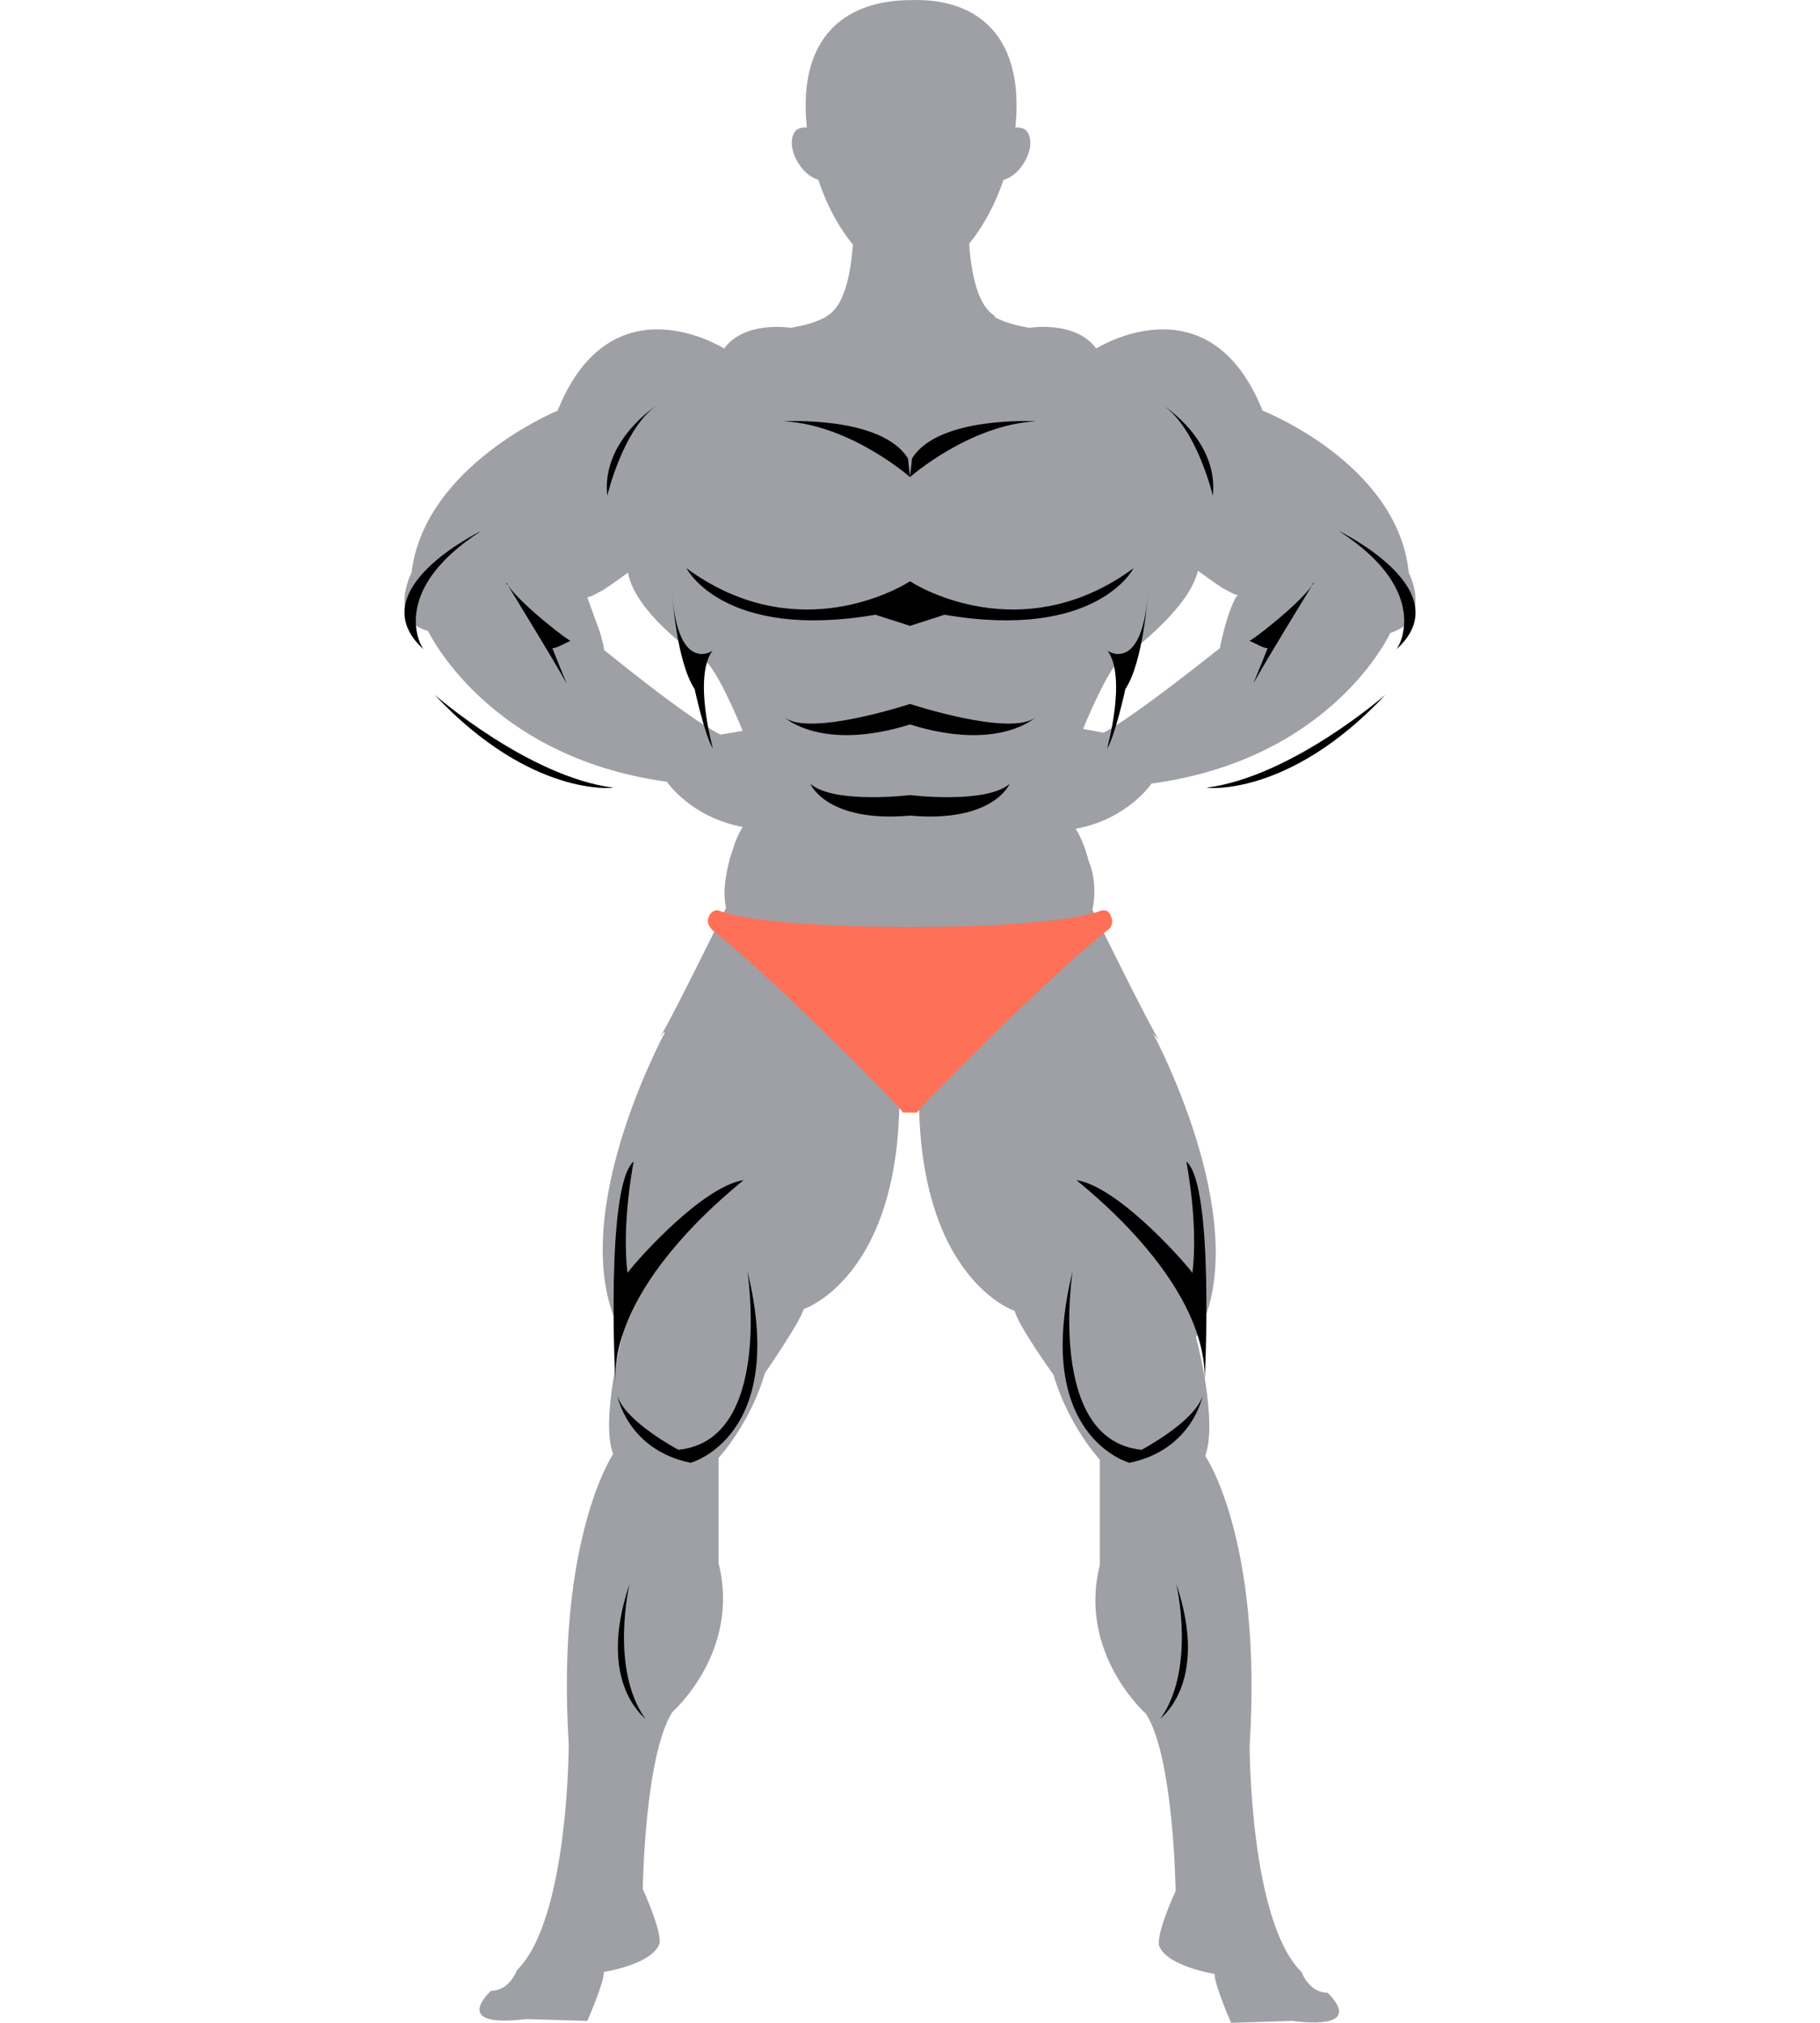 <svg width="18" height="20" viewBox="0 0 18 20" fill="none" xmlns="http://www.w3.org/2000/svg">
<g id="bullseye-with-target-symbol-svgrepo-com 2">
<g id="Vector">
<path d="M11.481 10.28C11.499 10.298 11.499 10.298 11.481 10.28V10.28Z" fill="#9EA0A5"/>
<path d="M6.54 10.28C6.522 10.298 6.54 10.298 6.54 10.28V10.28Z" fill="#9EA0A5"/>
<path d="M13.933 5.662C13.823 4.582 12.487 4.06 12.487 4.06C11.957 2.738 10.841 3.446 10.841 3.446C10.639 3.166 10.182 3.241 10.182 3.241C9.614 3.148 9.651 2.887 9.651 2.887H8.352C8.352 2.887 8.388 3.148 7.821 3.241C7.821 3.241 7.364 3.166 7.162 3.446C7.162 3.446 6.046 2.738 5.515 4.06C5.515 4.06 4.198 4.6 4.07 5.662C4.07 5.662 3.832 6.127 4.234 6.239C4.234 6.239 4.82 7.487 6.595 7.729C6.595 7.729 6.833 8.082 7.345 8.176C7.345 8.176 7.309 8.231 7.272 8.325C7.254 8.38 7.236 8.436 7.217 8.492C7.181 8.641 7.144 8.809 7.181 8.976C7.181 8.976 6.595 10.168 6.522 10.261C6.54 10.242 6.558 10.205 6.577 10.205C6.54 10.28 5.552 12.123 6.156 13.203C6.156 13.203 5.936 14.041 6.064 14.376C6.064 14.376 5.497 15.214 5.625 17.244C5.625 17.244 5.625 18.976 5.113 19.479C5.113 19.479 5.04 19.683 4.857 19.683C4.857 19.683 4.436 20.056 5.204 19.963L5.808 19.981C5.808 19.981 5.973 19.609 5.973 19.497C5.973 19.497 6.449 19.423 6.522 19.218C6.522 19.218 6.558 19.125 6.357 18.678C6.357 18.678 6.375 17.356 6.65 16.927C6.65 16.927 7.327 16.332 7.107 15.456V14.414C7.107 14.414 7.419 14.079 7.565 13.576C7.565 13.576 7.913 13.073 7.949 12.943C7.949 12.943 9.029 12.589 8.882 10.447H9.102C8.956 12.607 10.035 12.961 10.035 12.961C10.072 13.11 10.42 13.594 10.42 13.594C10.566 14.097 10.877 14.432 10.877 14.432V15.475C10.658 16.35 11.335 16.946 11.335 16.946C11.609 17.374 11.627 18.697 11.627 18.697C11.426 19.143 11.463 19.236 11.463 19.236C11.536 19.441 12.012 19.516 12.012 19.516C12.012 19.628 12.176 20 12.176 20L12.78 19.981C13.549 20.075 13.128 19.702 13.128 19.702C12.945 19.702 12.872 19.497 12.872 19.497C12.359 18.994 12.359 17.263 12.359 17.263C12.487 15.214 11.92 14.395 11.92 14.395C12.048 14.041 11.829 13.222 11.829 13.222C12.432 12.161 11.444 10.298 11.408 10.224C11.408 10.224 11.444 10.261 11.463 10.28C11.389 10.187 10.804 8.995 10.804 8.995C10.841 8.827 10.822 8.641 10.767 8.511C10.749 8.455 10.731 8.38 10.712 8.343C10.676 8.25 10.639 8.194 10.639 8.194C11.152 8.101 11.389 7.747 11.389 7.747C13.183 7.505 13.75 6.258 13.75 6.258C14.171 6.127 13.933 5.662 13.933 5.662ZM7.126 7.263C6.815 7.114 5.973 6.425 5.973 6.425C5.973 6.388 5.955 6.332 5.936 6.258C5.881 6.109 5.808 5.904 5.808 5.904C5.845 5.904 5.9 5.867 5.973 5.829C6.083 5.755 6.211 5.662 6.211 5.662C6.284 6.09 6.998 6.555 6.998 6.555C7.144 6.723 7.345 7.226 7.345 7.226L7.126 7.263ZM12.103 6.239C12.085 6.313 12.066 6.388 12.066 6.407C12.066 6.407 11.207 7.096 10.914 7.244L10.712 7.207C10.712 7.207 10.914 6.704 11.06 6.537C11.06 6.537 11.755 6.053 11.847 5.643C11.847 5.643 11.975 5.736 12.085 5.811C12.158 5.848 12.213 5.885 12.249 5.885C12.213 5.885 12.14 6.09 12.103 6.239Z" fill="#9EA0A5"/>
<path d="M10.054 1.044C10.054 1.807 9.578 2.738 9.011 2.738C8.425 2.738 7.968 1.807 7.968 1.044C7.968 0.28 8.443 0.001 9.011 0.001C9.596 -0.018 10.054 0.28 10.054 1.044Z" fill="#9EA0A5"/>
<path d="M9.578 2.086H8.443C8.443 2.086 8.48 2.98 8.169 3.129H9.852C9.541 2.98 9.578 2.086 9.578 2.086Z" fill="#9EA0A5"/>
<path d="M10.108 1.639C10.017 1.77 9.871 1.826 9.779 1.751C9.706 1.677 9.724 1.528 9.834 1.397C9.926 1.267 10.072 1.23 10.145 1.286C10.218 1.36 10.2 1.509 10.108 1.639Z" fill="#9EA0A5"/>
<path d="M7.913 1.639C8.004 1.77 8.151 1.826 8.242 1.751C8.315 1.677 8.297 1.528 8.187 1.397C8.096 1.267 7.949 1.23 7.876 1.286C7.803 1.36 7.821 1.509 7.913 1.639Z" fill="#9EA0A5"/>
</g>
<g id="Vector_2">
<path d="M9 5.747V6.188L9.342 6.078C10.849 6.335 11.211 5.618 11.211 5.618C10.186 6.372 9.201 5.876 9 5.747Z" fill="black"/>
<path d="M9 6.96C9 6.96 10.005 7.291 10.246 7.089C10.246 7.089 9.884 7.438 9 7.163V6.96Z" fill="black"/>
<path d="M9 7.861C9 7.861 9.744 7.953 9.985 7.751C9.985 7.751 9.824 8.137 9 8.064V7.861Z" fill="black"/>
<path d="M11.351 5.876C11.351 5.876 11.311 6.537 11.13 6.813C11.13 6.813 11.03 7.273 10.949 7.402C10.949 7.402 11.15 6.685 10.949 6.427C10.929 6.427 11.291 6.685 11.351 5.876Z" fill="black"/>
<path d="M12.979 5.784C12.879 5.949 12.517 6.537 12.396 6.758C12.457 6.611 12.537 6.409 12.537 6.409C12.497 6.409 12.437 6.372 12.356 6.335C12.356 6.354 12.839 5.986 12.979 5.784Z" fill="black"/>
<path d="M12.999 5.747C12.999 5.765 12.979 5.765 12.979 5.784C12.999 5.765 12.999 5.747 12.999 5.747Z" fill="black"/>
<path d="M9 4.717C9 4.717 9.583 4.202 10.246 4.165C10.246 4.165 9.281 4.11 9.02 4.533L9 4.717Z" fill="black"/>
<path d="M10.648 11.668C10.628 11.668 11.954 12.642 11.914 13.672C11.914 13.672 12.015 11.723 11.733 11.484C11.733 11.484 11.854 12.091 11.793 12.587C11.793 12.569 11.09 11.741 10.648 11.668Z" fill="black"/>
<path d="M10.608 12.569C10.608 12.569 10.347 14.242 11.291 14.334C11.291 14.334 11.814 14.058 11.894 13.801C11.894 13.801 11.793 14.334 11.171 14.463C11.171 14.463 10.206 14.205 10.608 12.569Z" fill="black"/>
<path d="M13.241 5.25C13.241 5.25 14.466 5.839 13.803 6.427C13.823 6.427 14.185 5.857 13.241 5.25Z" fill="black"/>
<path d="M13.703 6.868C13.703 6.868 12.778 7.678 11.934 7.788C11.914 7.788 12.738 7.898 13.703 6.868Z" fill="black"/>
<path d="M11.492 4C11.492 4 12.055 4.349 11.995 4.901C11.995 4.901 11.834 4.221 11.492 4Z" fill="black"/>
<path d="M9 5.747V6.188L8.658 6.078C7.151 6.335 6.789 5.618 6.789 5.618C7.814 6.372 8.799 5.876 9 5.747Z" fill="black"/>
<path d="M9 6.96C9 6.96 7.995 7.291 7.754 7.089C7.754 7.089 8.116 7.438 9 7.163V6.96Z" fill="black"/>
<path d="M9 7.861C9 7.861 8.256 7.953 8.015 7.751C8.015 7.751 8.176 8.137 9 8.064V7.861Z" fill="black"/>
<path d="M6.649 5.876C6.649 5.876 6.689 6.537 6.87 6.813C6.87 6.813 6.97 7.273 7.051 7.402C7.051 7.402 6.85 6.685 7.051 6.427C7.071 6.427 6.709 6.685 6.649 5.876Z" fill="black"/>
<path d="M5.021 5.784C5.121 5.949 5.483 6.537 5.604 6.758C5.543 6.611 5.463 6.409 5.463 6.409C5.503 6.409 5.563 6.372 5.644 6.335C5.644 6.354 5.161 5.986 5.021 5.784Z" fill="black"/>
<path d="M5.001 5.747C5.001 5.765 5.021 5.765 5.021 5.784C5.001 5.765 5.001 5.747 5.001 5.747Z" fill="black"/>
<path d="M9 4.717C9 4.717 8.417 4.202 7.754 4.165C7.754 4.165 8.719 4.11 8.98 4.533L9 4.717Z" fill="black"/>
<path d="M7.352 11.668C7.372 11.668 6.046 12.642 6.086 13.672C6.086 13.672 5.985 11.723 6.267 11.484C6.267 11.484 6.146 12.091 6.206 12.587C6.206 12.569 6.91 11.741 7.352 11.668Z" fill="black"/>
<path d="M7.392 12.569C7.392 12.569 7.653 14.242 6.709 14.334C6.709 14.334 6.186 14.058 6.106 13.801C6.106 13.801 6.206 14.334 6.83 14.463C6.83 14.463 7.794 14.205 7.392 12.569Z" fill="black"/>
<path d="M4.759 5.25C4.759 5.25 3.534 5.839 4.197 6.427C4.177 6.427 3.815 5.857 4.759 5.25Z" fill="black"/>
<path d="M4.297 6.868C4.297 6.868 5.222 7.678 6.066 7.788C6.086 7.788 5.262 7.898 4.297 6.868Z" fill="black"/>
<path d="M6.508 4C6.508 4 5.945 4.349 6.006 4.901C6.006 4.901 6.166 4.221 6.508 4Z" fill="black"/>
<path d="M11.633 15.658C11.633 15.658 11.834 16.503 11.472 17C11.452 17 11.974 16.669 11.633 15.658Z" fill="black"/>
<path d="M6.227 15.658C6.227 15.658 6.026 16.503 6.387 17C6.407 17 5.885 16.669 6.227 15.658Z" fill="black"/>
</g>
<path id="Vector_3" d="M10.876 9.008C10.332 9.218 7.669 9.218 7.124 9.008C7.085 8.987 7.027 9.008 7.008 9.071C6.988 9.113 7.008 9.155 7.046 9.197C7.61 9.637 8.835 10.874 8.932 11H9.068C9.165 10.874 10.39 9.637 10.954 9.197C10.992 9.176 11.012 9.113 10.992 9.071C10.973 9.008 10.934 8.987 10.876 9.008Z" fill="#FF7058"/>
</g>
</svg>

